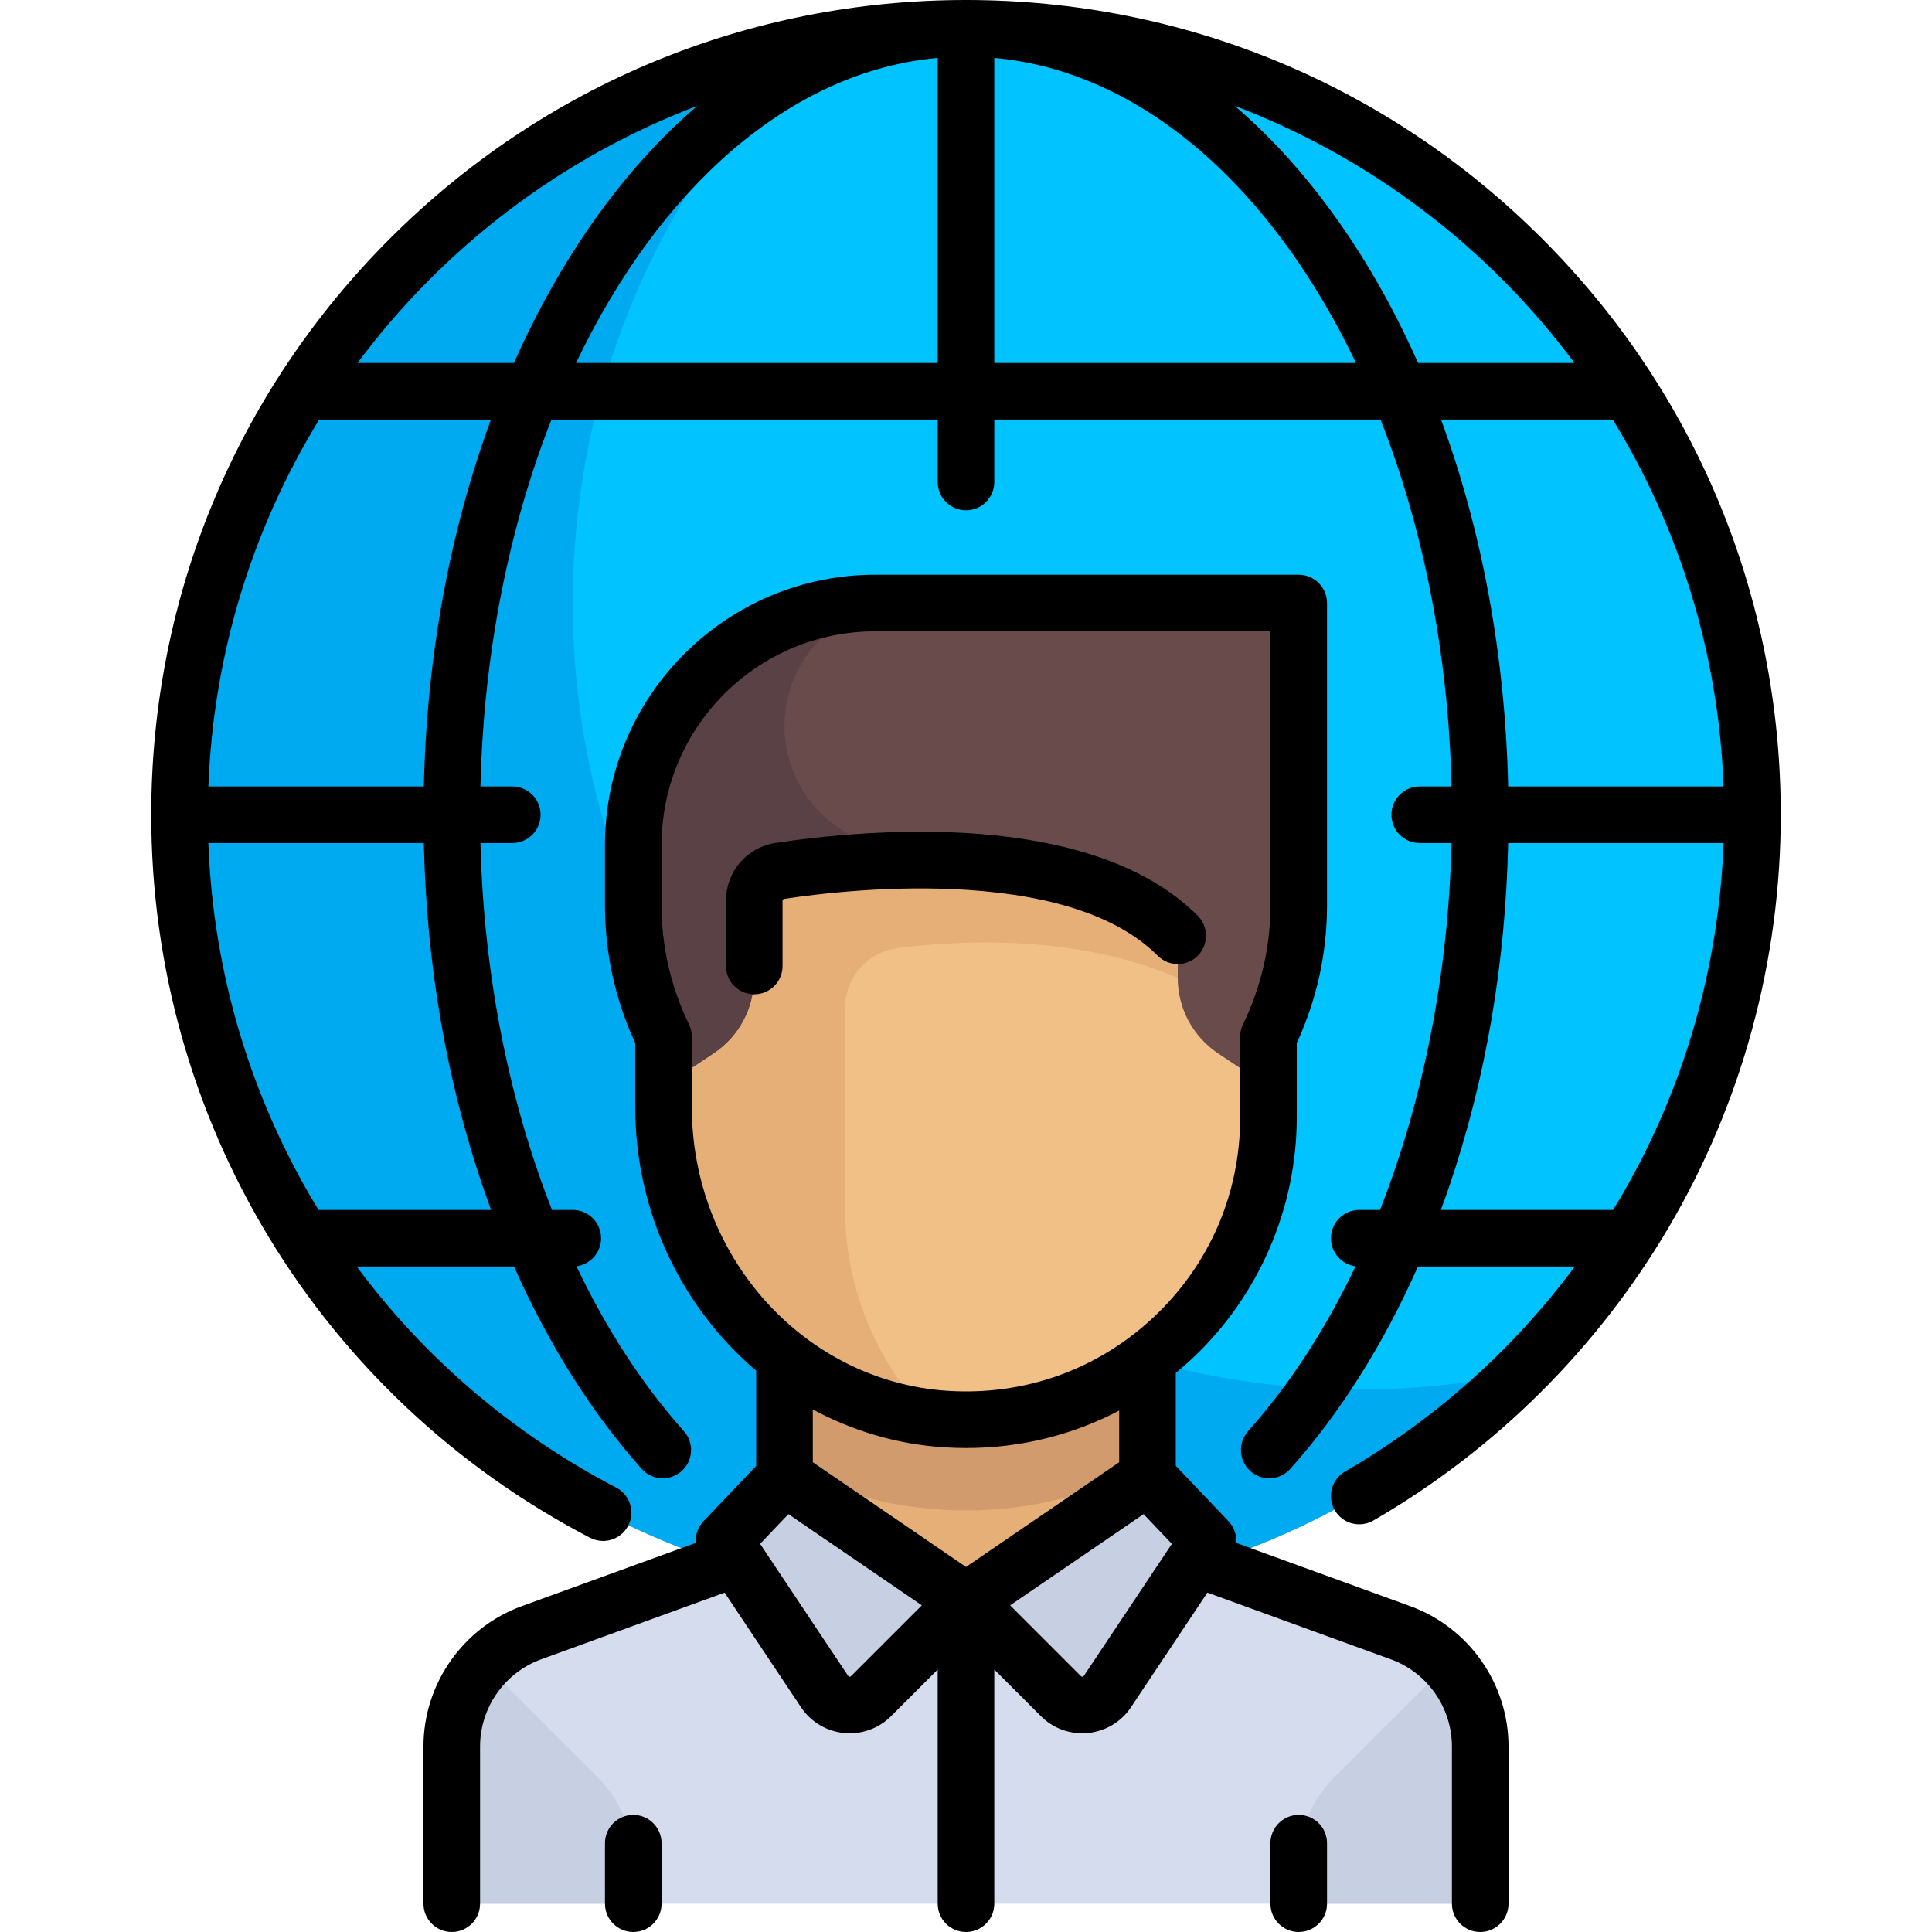 <?xml version="1.0" encoding="iso-8859-1"?>
<!-- Generator: Adobe Illustrator 19.0.0, SVG Export Plug-In . SVG Version: 6.00 Build 0)  -->
<svg version="1.1" id="Layer_1" xmlns="http://www.w3.org/2000/svg" xmlns:xlink="http://www.w3.org/1999/xlink" x="0px" y="0px"
	 viewBox="0 0 512 512" style="enable-background:new 0 0 512 512;" xml:space="preserve">
<circle style="fill:#00C3FF;" cx="256" cy="215.92" r="208.42"/>
<path style="fill:#00AAF0;" d="M360.21,368.226c-115.107,0-208.419-93.313-208.419-208.419c0-57.849,23.581-110.18,61.639-147.942
	C118.741,31.519,47.581,115.403,47.581,215.919c0,115.107,93.313,208.419,208.419,208.419c57.258,0,109.111-23.102,146.781-60.478
	C389.036,366.714,374.8,368.226,360.21,368.226z"/>
<path style="fill:#D5DCED;" d="M371.167,432.696l-67.07-24.389L256,424.339l-48.097-16.032l-67.07,24.389
	c-12.672,4.608-21.107,16.651-21.107,30.134v41.67h272.548v-41.67C392.274,449.347,383.839,437.304,371.167,432.696z"/>
<path style="fill:#C7CFE2;" d="M383.646,440.983c5.413,5.81,8.628,13.547,8.628,21.847v41.67h-48.097v-10.767
	c0-8.504,3.378-16.66,9.391-22.673L383.646,440.983z"/>
<path style="fill:#5A4146;" d="M344.177,242.992v-67.153c0-8.854-7.178-16.032-16.032-16.032h-96.194
	c-35.417,0-64.129,28.712-64.129,64.129v19.056c0,8.616,1.389,17.175,4.114,25.349l2.668,8.005c0.817,2.452,1.234,5.02,1.234,7.605
	v4.114h160.323v-4.114c0-2.585,0.417-5.153,1.234-7.605l2.668-8.005C342.788,260.167,344.177,251.608,344.177,242.992z"/>
<path style="fill:#694B4B;" d="M207.903,192.372c0,17.985,14.58,32.566,32.566,32.566h4.509l2.177,63.127h89.007v-4.114
	c0-2.585,0.417-5.152,1.234-7.605l2.668-8.005c2.725-8.174,4.114-16.733,4.114-25.349v-67.153c0-8.855-7.178-16.032-16.032-16.032
	H240.47C222.483,159.806,207.903,174.387,207.903,192.372z"/>
<rect x="207.9" y="352.19" style="fill:#E6AF78;" width="96.19" height="72.14"/>
<path style="fill:#D29B6E;" d="M207.903,388.472c14.398,7.511,30.734,11.818,48.097,11.818s33.699-4.307,48.097-11.818v-36.279
	h-96.194L207.903,388.472L207.903,388.472z"/>
<g>
	<path style="fill:#C7CFE2;" d="M256,424.339l-25.566,25.566c-3.436,3.436-9.116,3.049-12.054-0.822l-26.509-34.929l6.934-14.612
		c2.046-4.312,7.383-5.892,11.447-3.388L256,424.339z"/>
	<path style="fill:#C7CFE2;" d="M256,424.339l25.566,25.566c3.436,3.436,9.116,3.049,12.054-0.822l26.509-34.929l-6.934-14.612
		c-2.046-4.312-7.383-5.892-11.447-3.388L256,424.339z"/>
</g>
<path style="fill:#F0C087;" d="M256,376.242L256,376.242c-44.272,0-80.161-35.889-80.161-80.161v-8.016l13.34-8.893
	c6.69-4.46,10.709-11.969,10.709-20.009v-27.21c0,0,64.13-24.049,112.226,16.033c0,0,0,5.458,0,11.173
	c0,8.041,4.018,15.553,10.709,20.014l13.339,8.893v8.016C336.161,340.353,300.272,376.242,256,376.242z"/>
<path style="fill:#C7CFE2;" d="M128.354,440.983c-5.413,5.81-8.628,13.547-8.628,21.847v41.67h48.097v-10.767
	c0-8.504-3.378-16.66-9.391-22.673L128.354,440.983z"/>
<path style="fill:#E6AF78;" d="M238.036,251.22c17.431-2.186,47.943-3.441,74.077,7.938c0-3.214,0-11.173,0-11.174
	c-48.097-40.082-112.226-16.033-112.226-16.033v27.21c0,8.041-4.018,15.549-10.709,20.01l-13.339,8.893v8.016
	c0,40.986,30.779,74.728,70.474,79.52h0.002c-13.833-14.404-22.379-33.924-22.379-55.471v-52.986
	C223.935,259.02,229.976,252.23,238.036,251.22z"/>
<path d="M207.387,238.728c0-0.254,0.167-0.47,0.388-0.504c9.664-1.456,28.838-3.701,48.706-2.379
	c23.378,1.557,40.311,7.425,50.328,17.442c2.929,2.929,7.678,2.929,10.606,0c2.929-2.929,2.929-7.678,0-10.606
	c-28.354-28.355-87.684-22.935-111.877-19.289c-7.621,1.149-13.152,7.599-13.152,15.336V256c0,4.142,3.358,7.5,7.5,7.5
	s7.5-3.358,7.5-7.5v-17.272H207.387z"/>
<path d="M373.73,425.647l-46.125-16.773c0.156-2.062-0.54-4.159-2.044-5.739l-13.965-14.672v-24.628
	c1.476-1.216,2.932-2.465,4.341-3.787c17.619-16.514,27.723-39.83,27.723-63.968v-19.669c5.32-11.577,8.016-23.828,8.016-36.443
	v-80.161c0-4.142-3.358-7.5-7.5-7.5H231.952c-39.496,0-71.629,32.133-71.629,71.629v16.032c0,12.616,2.696,24.867,8.016,36.443
	v16.924c0,28.026,12.461,53.275,32.064,69.921v25.208l-13.965,14.672c-1.504,1.58-2.2,3.677-2.044,5.739l-46.125,16.773
	c-15.578,5.665-26.044,20.607-26.044,37.182v41.67c0,4.142,3.358,7.5,7.5,7.5s7.5-3.358,7.5-7.5v-41.67
	c0-10.291,6.498-19.568,16.17-23.085l48.631-17.684l20.245,30.367c2.588,3.883,6.737,6.374,11.381,6.833
	c0.518,0.051,1.033,0.077,1.546,0.077c4.097,0,8.022-1.613,10.954-4.545l12.347-12.347V504.5c0,4.142,3.358,7.5,7.5,7.5
	c4.142,0,7.5-3.358,7.5-7.5v-62.055l12.347,12.347c2.933,2.933,6.857,4.545,10.954,4.545c0.513,0,1.029-0.025,1.546-0.077
	c4.644-0.46,8.792-2.951,11.381-6.833l20.245-30.367l48.631,17.684c9.672,3.517,16.17,12.794,16.17,23.085v41.67
	c0,4.142,3.358,7.5,7.5,7.5s7.5-3.358,7.5-7.5v-41.67C399.774,446.254,389.308,431.312,373.73,425.647z M183.339,293.335v-18.602
	c0-1.129-0.255-2.244-0.746-3.261c-4.824-9.99-7.27-20.589-7.27-31.504v-16.032c0-31.225,25.404-56.629,56.629-56.629h104.726
	v72.661c0,10.915-2.446,21.515-7.27,31.504c-0.491,1.017-0.746,2.132-0.746,3.261v21.347c0,20.302-8.162,39.133-22.981,53.024
	c-14.807,13.879-34.165,20.794-54.532,19.479C213.125,366.123,183.339,333.069,183.339,293.335z M250.179,383.553
	c1.976,0.128,3.94,0.191,5.898,0.191c14.334-0.001,28.13-3.426,40.52-9.929v13.689L256,415.254l-40.597-27.75v-13.989
	C225.909,379.192,237.669,382.743,250.179,383.553z M225.546,444.186c-0.052,0.051-0.177,0.171-0.416,0.148
	c-0.244-0.024-0.338-0.167-0.379-0.227l-23.315-34.973l7.5-7.88l35.366,24.174L225.546,444.186z M287.248,444.107
	c-0.041,0.061-0.135,0.203-0.379,0.227c-0.241,0.022-0.364-0.097-0.416-0.148l-18.757-18.757l35.366-24.174l7.5,7.88
	L287.248,444.107z"/>
<path d="M167.823,480.968c-4.142,0-7.5,3.358-7.5,7.5V504.5c0,4.142,3.358,7.5,7.5,7.5s7.5-3.358,7.5-7.5v-16.032
	C175.323,484.326,171.965,480.968,167.823,480.968z"/>
<path d="M344.177,480.968c-4.142,0-7.5,3.358-7.5,7.5V504.5c0,4.142,3.358,7.5,7.5,7.5s7.5-3.358,7.5-7.5v-16.032
	C351.677,484.326,348.319,480.968,344.177,480.968z"/>
<path d="M408.678,63.241C367.896,22.459,313.674,0,256,0S144.104,22.459,103.322,63.241s-63.241,95.004-63.241,152.678
	c0,80.81,44.554,154.227,116.274,191.6c1.107,0.577,2.292,0.85,3.459,0.85c2.706,0,5.32-1.47,6.657-4.036
	c1.915-3.673,0.488-8.203-3.185-10.117c-27.638-14.402-50.936-34.56-68.755-58.572h41.694c9.13,20.587,20.624,38.852,33.821,53.614
	c2.76,3.088,7.502,3.354,10.59,0.593c3.088-2.761,3.354-7.502,0.593-10.59c-11.015-12.321-20.573-27.12-28.47-43.686
	c3.683-0.477,6.531-3.618,6.531-7.43c0-4.142-3.358-7.5-7.5-7.5h-5.506c-11.449-29.108-18.114-62.554-18.957-97.226h8.431
	c4.142,0,7.5-3.358,7.5-7.5s-3.358-7.5-7.5-7.5h-8.434c0.84-35.518,7.611-68.71,18.819-97.226H248.5v16.548
	c0,4.142,3.358,7.5,7.5,7.5c4.142,0,7.5-3.358,7.5-7.5v-16.548h102.356c11.208,28.516,17.979,61.708,18.819,97.226h-8.434
	c-4.142,0-7.5,3.358-7.5,7.5s3.358,7.5,7.5,7.5h8.431c-0.843,34.671-7.508,68.118-18.957,97.226h-5.506c-4.142,0-7.5,3.358-7.5,7.5
	c0,3.813,2.848,6.954,6.531,7.43c-7.896,16.567-17.454,31.365-28.47,43.686c-2.761,3.088-2.496,7.829,0.593,10.59
	c1.431,1.279,3.217,1.909,4.996,1.909c2.061,0,4.112-0.844,5.594-2.501c13.197-14.762,24.691-33.026,33.821-53.614h41.563
	c-16.35,21.988-37.085,40.552-60.882,54.318c-3.585,2.074-4.811,6.662-2.737,10.248c2.074,3.585,6.662,4.81,10.248,2.737
	c32.23-18.645,59.261-45.456,78.171-77.537c19.484-33.054,29.782-70.915,29.782-109.492
	C471.919,158.245,449.46,104.023,408.678,63.241z M417.252,96.193h-41.445c-4.997-11.267-10.728-21.903-17.169-31.753
	c-9.447-14.449-20.019-26.634-31.428-36.392C363.345,41.791,394.526,65.664,417.252,96.193z M184.79,28.049
	c-11.409,9.757-21.98,21.943-31.428,36.392c-6.441,9.85-12.172,20.485-17.169,31.753H94.748
	C117.474,65.664,148.655,41.791,184.79,28.049z M127.869,314.212c0.735,2.166,1.503,4.306,2.287,6.433H84.414
	c-17.617-28.868-27.904-62.192-29.193-97.226h57.095C113.023,255.332,118.241,285.842,127.869,314.212z M112.32,208.419H55.235
	c1.311-35.518,11.875-68.71,29.363-97.226h45.516C119.226,140.73,113.097,173.881,112.32,208.419z M152.65,96.193
	c22.093-46.306,56.648-77.313,95.85-80.844v80.844H152.65z M263.5,96.193V15.35c39.202,3.531,73.757,34.538,95.85,80.844
	L263.5,96.193L263.5,96.193z M381.887,111.193h45.516c17.488,28.516,28.052,61.708,29.363,97.226H399.68
	C398.903,173.881,392.774,140.73,381.887,111.193z M429.215,317.794c-0.566,0.96-1.162,1.901-1.743,2.851h-45.627
	c0.784-2.127,1.552-4.268,2.287-6.433c9.628-28.37,14.845-58.88,15.552-90.792h57.085
	C455.53,256.71,446.075,289.191,429.215,317.794z"/>
<g>
</g>
<g>
</g>
<g>
</g>
<g>
</g>
<g>
</g>
<g>
</g>
<g>
</g>
<g>
</g>
<g>
</g>
<g>
</g>
<g>
</g>
<g>
</g>
<g>
</g>
<g>
</g>
<g>
</g>
</svg>
